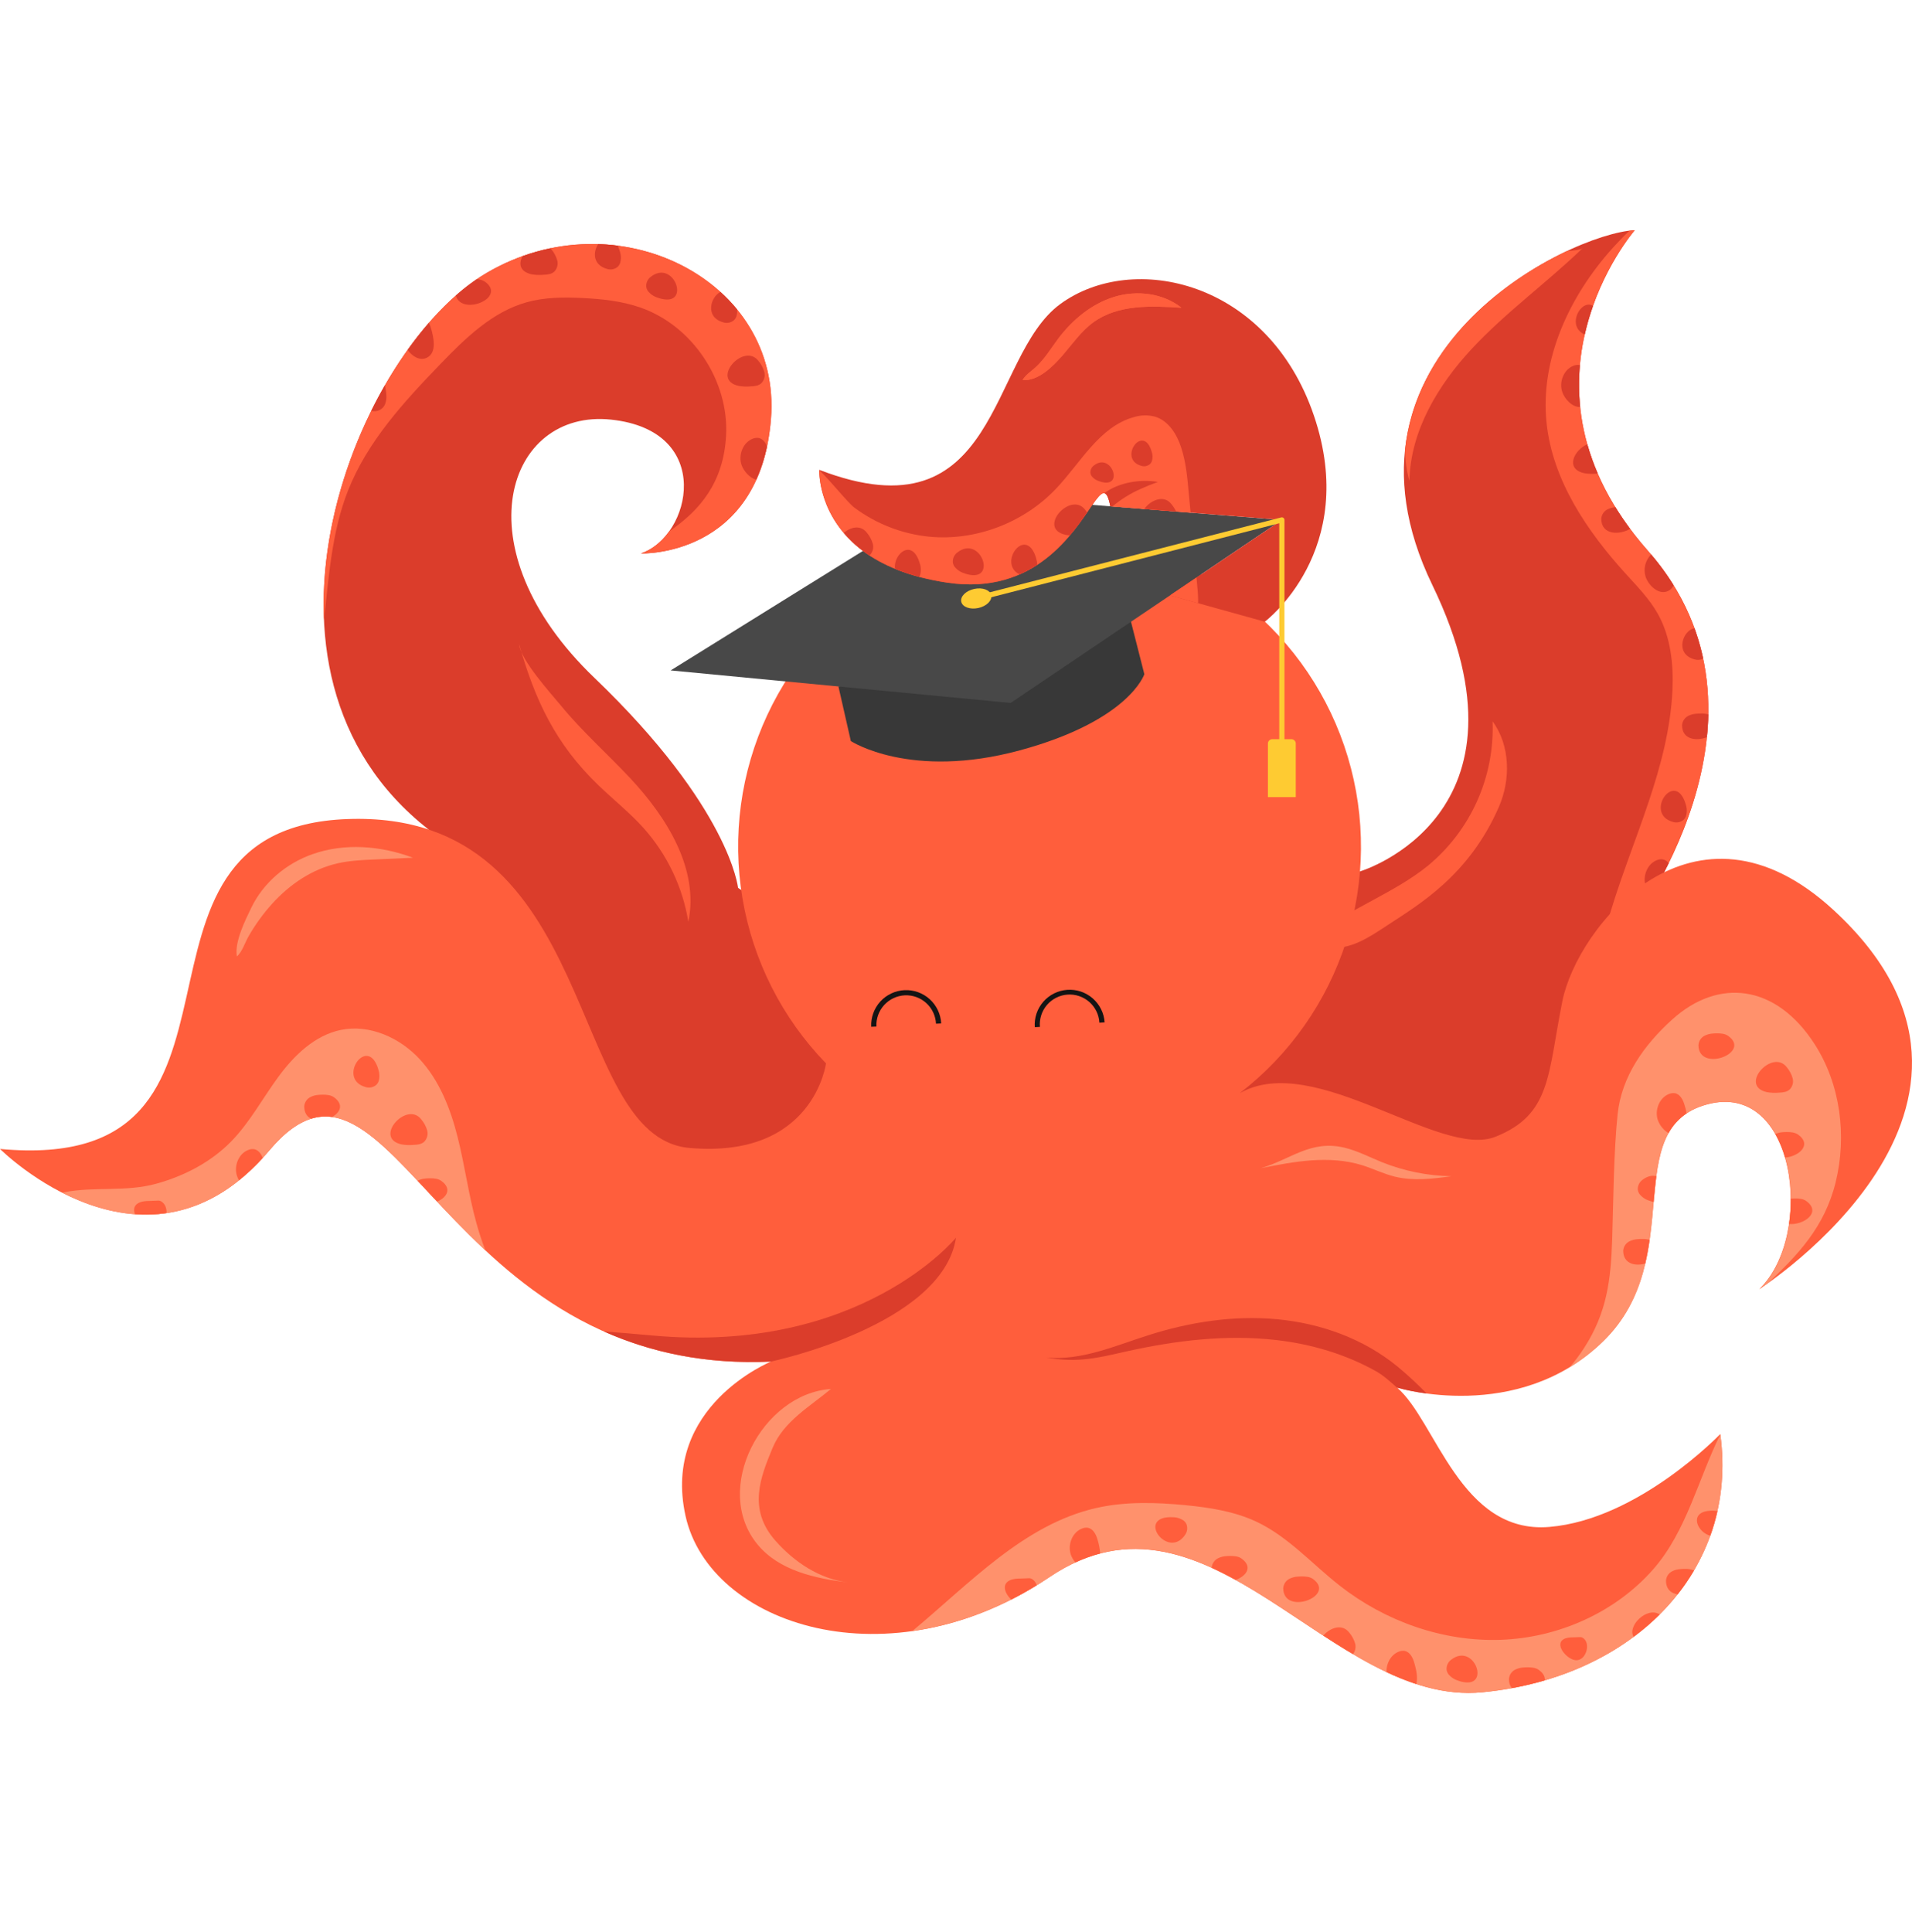 <svg width="95" height="96" viewBox="0 0 95 96" fill="none" xmlns="http://www.w3.org/2000/svg">
<path d="M67.616 43.279C67.616 43.279 76.705 40.51 71.167 29.064C65.63 17.619 77.906 11.618 81.225 11.434C81.225 11.434 74.58 19.095 81.872 27.356C89.164 35.617 80.902 46.21 80.902 46.21L78.644 54.91L72.736 58.417L60.552 56.571V45.771L67.616 43.279Z" fill="#DB3D2B"/>
<path d="M80.902 46.21L79.357 52.162C79.104 52.605 78.866 53.057 78.644 53.518C78.501 53.81 78.202 54.622 77.837 55.389L76.442 56.217C76.738 55.362 77.505 54.059 77.645 53.7C78.711 50.968 79.187 48.056 80.036 45.258C81.141 41.621 82.915 38.114 83.096 34.318C83.158 33.003 83.012 31.637 82.367 30.489C81.954 29.756 81.358 29.147 80.792 28.524C78.855 26.393 77.141 23.869 76.842 21.006C76.511 17.833 77.996 14.688 80.13 12.319C80.397 12.022 80.673 11.737 80.959 11.464C81.054 11.452 81.143 11.444 81.227 11.439C81.227 11.439 74.582 19.1 81.874 27.361C89.166 35.622 80.902 46.21 80.902 46.21Z" fill="#FF5E3C"/>
<path d="M76.442 56.217L77.838 55.389C77.421 56.264 76.921 57.08 76.476 56.994C76.263 56.953 76.295 56.639 76.442 56.217Z" fill="#FF5E3C"/>
<path d="M66.347 45.74L68.247 44.705C69.18 44.197 70.118 43.684 70.943 43.015C71.995 42.147 72.833 41.048 73.391 39.803C73.949 38.559 74.212 37.202 74.161 35.839C75.043 37.039 75.066 38.738 74.469 40.102C72.988 43.483 70.543 44.913 68.939 45.968C68.03 46.566 67.033 47.248 65.963 47.055" fill="#FF5E3C"/>
<path d="M78.639 12.326C76.855 14.048 74.825 15.509 73.135 17.322C71.445 19.136 70.076 21.417 70.028 23.895C69.886 23.39 69.813 22.868 69.81 22.343C70.346 17.349 74.527 14.039 77.851 12.475C78.185 12.452 78.544 12.417 78.639 12.326Z" fill="#FF5E3C"/>
<path d="M81.769 28.672C81.913 29.084 82.422 29.594 82.892 29.357C83.011 29.298 83.106 29.199 83.157 29.076C82.824 28.539 82.451 28.028 82.04 27.547C81.895 27.691 81.793 27.872 81.745 28.071C81.697 28.27 81.706 28.478 81.769 28.672Z" fill="#DB3D2B"/>
<path d="M84.195 32.762C84.338 32.804 84.491 32.791 84.625 32.725C84.517 32.213 84.373 31.709 84.195 31.217C83.641 31.275 83.165 32.477 84.195 32.762Z" fill="#DB3D2B"/>
<path d="M83.125 40.837C83.217 40.866 83.315 40.87 83.409 40.85C83.503 40.83 83.591 40.785 83.663 40.721C83.71 40.674 83.747 40.617 83.77 40.554C83.827 40.361 83.823 40.155 83.758 39.965C83.722 39.832 83.669 39.704 83.6 39.585C82.977 38.569 81.789 40.471 83.125 40.837Z" fill="#DB3D2B"/>
<path d="M81.188 45.816C80.987 45.762 80.749 45.801 80.496 45.998C80.418 46.054 80.357 46.13 80.317 46.218C80.277 46.306 80.261 46.402 80.269 46.498C80.279 46.566 80.303 46.631 80.34 46.688C80.432 46.816 80.558 46.917 80.704 46.979L80.902 46.213C80.902 46.213 81.009 46.072 81.188 45.816Z" fill="#DB3D2B"/>
<path d="M82.606 42.695C82.509 42.683 82.411 42.698 82.321 42.736C81.837 42.926 81.601 43.549 81.773 44.04C81.834 44.204 81.928 44.355 82.049 44.481C82.321 44.025 82.62 43.488 82.913 42.887C82.84 42.785 82.73 42.716 82.606 42.695Z" fill="#DB3D2B"/>
<path d="M84.496 35.45C84.417 35.45 84.338 35.454 84.26 35.462C84.137 35.472 84.017 35.504 83.905 35.557C83.812 35.599 83.733 35.666 83.675 35.749C83.617 35.833 83.583 35.931 83.576 36.032C83.576 36.748 84.285 36.831 84.811 36.627C84.85 36.252 84.874 35.874 84.882 35.492C84.756 35.459 84.626 35.445 84.496 35.45Z" fill="#DB3D2B"/>
<path d="M79.942 49.905C79.337 49.541 78.567 50.95 79.562 51.351L79.942 49.905Z" fill="#DB3D2B"/>
<path d="M79.388 23.529C79.183 23.056 79.01 22.571 78.869 22.075C78.231 22.339 77.729 23.293 78.715 23.51C78.906 23.543 79.101 23.551 79.295 23.534L79.388 23.529Z" fill="#DB3D2B"/>
<path d="M80.995 26.273C80.728 25.915 80.486 25.559 80.268 25.204H80.245C80.121 25.214 80.001 25.246 79.889 25.299C79.797 25.341 79.717 25.407 79.659 25.491C79.602 25.575 79.568 25.673 79.561 25.774C79.562 26.592 80.477 26.587 80.995 26.273Z" fill="#DB3D2B"/>
<path d="M78.514 20.222C78.444 19.531 78.439 18.834 78.501 18.142L78.459 18.132C78.361 18.122 78.263 18.136 78.174 18.175C77.689 18.365 77.453 18.986 77.625 19.478C77.741 19.825 78.119 20.238 78.514 20.222Z" fill="#DB3D2B"/>
<path d="M78.74 16.622C78.849 16.139 78.987 15.663 79.153 15.197C78.555 14.828 77.794 16.202 78.74 16.622Z" fill="#DB3D2B"/>
<path d="M36.67 44.11C36.67 44.11 36.275 40.14 29.536 33.679C22.798 27.218 25.198 20.295 30.368 20.849C35.538 21.402 34.337 26.665 31.844 27.499C31.844 27.499 37.752 27.713 38.304 20.822C38.856 13.931 30.645 9.773 24.184 13.557C17.723 17.342 11.22 33.347 21.302 41.218L26.492 53.892L34.245 60.814L42.465 58.417V48.08L36.67 44.11Z" fill="#DB3D2B"/>
<path d="M91.105 45.217C84.162 38.817 78.366 46.048 77.628 49.74C76.89 53.432 77.074 55.371 74.303 56.478C71.532 57.586 65.302 52.194 61.597 54.314C64.08 52.4 65.922 49.777 66.881 46.792C67.84 43.807 67.869 40.602 66.965 37.6C66.061 34.598 64.267 31.941 61.82 29.982C59.373 28.022 56.388 26.852 53.261 26.627C50.134 26.402 47.013 27.131 44.31 28.719C41.607 30.308 39.45 32.679 38.125 35.52C36.8 38.362 36.369 41.538 36.89 44.63C37.41 47.721 38.858 50.582 41.04 52.832C41.04 52.832 40.438 57.582 34.253 57.033C28.069 56.484 29.916 40.234 17.269 40.693C4.623 41.152 14.307 58.413 0 57.083C0 57.083 7.292 64.382 13.385 57.156C19.477 49.929 21.877 68.388 38.307 67.648C38.307 67.648 32.861 69.863 34.06 75.309C35.26 80.756 44.198 83.708 52.144 78.355C60.089 73.002 66.091 84.815 73.659 84.078C81.228 83.341 86.398 77.983 85.474 71.247C85.474 71.247 81.413 75.494 76.982 75.863C72.552 76.233 71.352 70.601 69.414 68.94C69.414 68.94 75.413 70.786 79.659 66.632C83.906 62.478 80.382 56.072 84.813 54.872C89.244 53.672 90.182 61.371 87.412 64.048C87.412 64.048 101.662 54.951 91.105 45.217Z" fill="#FF5E3C"/>
<path d="M41.659 34.108L42.275 36.818C42.275 36.818 45.229 38.756 50.674 37.279C56.119 35.802 56.858 33.495 56.858 33.495L56.194 30.889L41.659 34.108Z" fill="#383838"/>
<path d="M33.322 33.309L50.214 34.925L63.69 25.833L47.433 24.541L33.322 33.309Z" fill="#484848"/>
<path d="M62.842 30.889L58.134 29.582L63.69 25.832L55.168 25.157C54.978 24.189 54.748 24.406 54.273 25.087C53.332 26.432 51.445 29.595 47.074 28.95C45.157 28.665 43.818 28.074 42.88 27.375C40.6 25.672 40.706 23.343 40.706 23.343C49.707 26.805 49.084 17.738 52.681 15.106C56.279 12.473 62.998 13.929 65.282 20.645C67.566 27.362 62.842 30.889 62.842 30.889Z" fill="#DB3D2B"/>
<path d="M51.414 51.035C51.398 50.807 51.427 50.578 51.499 50.361C51.572 50.145 51.686 49.944 51.836 49.772C51.986 49.599 52.169 49.458 52.373 49.356C52.578 49.254 52.8 49.194 53.028 49.178C53.256 49.162 53.485 49.191 53.702 49.263C53.918 49.336 54.118 49.45 54.291 49.6C54.463 49.75 54.605 49.932 54.707 50.137C54.809 50.341 54.869 50.564 54.885 50.792L54.625 50.812C54.614 50.616 54.565 50.424 54.479 50.247C54.393 50.07 54.273 49.912 54.126 49.782C53.979 49.652 53.807 49.553 53.621 49.49C53.434 49.426 53.238 49.401 53.042 49.415C52.846 49.429 52.654 49.481 52.479 49.57C52.303 49.658 52.147 49.78 52.019 49.93C51.891 50.079 51.794 50.252 51.734 50.44C51.674 50.627 51.652 50.824 51.669 51.02L51.414 51.035Z" fill="#141414"/>
<path d="M43.288 51.014C43.266 50.553 43.428 50.103 43.738 49.761C44.048 49.42 44.482 49.216 44.943 49.194C45.403 49.172 45.854 49.334 46.195 49.644C46.537 49.955 46.741 50.388 46.763 50.849L46.506 50.861C46.497 50.667 46.449 50.476 46.366 50.3C46.283 50.124 46.167 49.966 46.023 49.835C45.879 49.704 45.71 49.603 45.527 49.537C45.344 49.471 45.149 49.442 44.955 49.451C44.76 49.461 44.57 49.508 44.394 49.591C44.218 49.674 44.06 49.791 43.929 49.935C43.798 50.079 43.697 50.248 43.631 50.431C43.565 50.614 43.536 50.808 43.545 51.003L43.288 51.014Z" fill="#141414"/>
<path d="M47.5 61.494C46.835 65.856 38.307 67.647 38.307 67.647C35.028 67.795 32.307 67.172 30.004 66.152C30.729 66.204 31.524 66.27 32.386 66.35C42.75 67.31 47.5 61.494 47.5 61.494Z" fill="#DB3D2B"/>
<path d="M24.114 62.117C19.343 57.673 17.022 52.84 13.387 57.152C9.794 61.413 5.787 60.622 3.098 59.256L3.186 59.236C4.706 58.936 6.254 59.236 7.792 58.803C9.167 58.418 10.477 57.741 11.484 56.713C12.413 55.763 13.044 54.572 13.829 53.503C14.614 52.433 15.641 51.435 16.941 51.169C18.366 50.878 19.863 51.555 20.851 52.621C21.838 53.687 22.384 55.091 22.739 56.5C23.095 57.909 23.281 59.359 23.669 60.76C23.797 61.222 23.945 61.674 24.114 62.117Z" fill="#FF916C"/>
<path d="M73.662 84.078C66.093 84.817 60.093 73.001 52.146 78.355C49.887 79.875 47.547 80.73 45.328 81.039C48.202 78.648 50.883 75.738 54.462 74.924C55.918 74.593 57.432 74.639 58.918 74.784C60.121 74.901 61.339 75.091 62.433 75.606C64.009 76.35 65.195 77.707 66.567 78.782C68.825 80.551 71.691 81.571 74.558 81.472C77.425 81.372 80.263 80.115 82.151 77.957C83.806 76.066 84.385 73.452 85.476 71.27C86.389 77.998 81.225 83.34 73.662 84.078Z" fill="#FF916C"/>
<path d="M91.206 58.741C90.655 60.974 89.321 62.358 87.814 63.776C87.579 63.943 87.434 64.035 87.42 64.045C90.188 61.367 89.25 53.67 84.82 54.87C80.39 56.069 83.912 62.476 79.666 66.631C79.161 67.125 78.6 67.56 77.995 67.927C78.254 67.624 78.493 67.304 78.71 66.969C79.839 65.22 80.04 63.598 80.105 61.518C80.163 59.623 80.178 57.248 80.373 55.365C80.568 53.481 81.688 51.913 83.095 50.644C85.366 48.595 88.225 48.871 90.164 51.879C91.45 53.878 91.77 56.438 91.206 58.741Z" fill="#FF916C"/>
<path d="M69.418 68.941C69.469 68.985 69.513 69.031 69.567 69.079C69.163 68.721 68.773 68.356 68.381 68.135C66.861 67.28 65.151 66.777 63.416 66.578C60.946 66.293 58.431 66.597 55.999 67.136C55.273 67.297 54.547 67.48 53.805 67.541C53.199 67.591 52.589 67.559 51.992 67.446C53.715 67.612 55.376 66.876 57.026 66.348C59.099 65.683 61.293 65.343 63.459 65.545C65.625 65.747 67.764 66.517 69.444 67.901C69.946 68.319 70.427 68.763 70.882 69.231C70.388 69.17 69.898 69.073 69.418 68.941Z" fill="#DB3D2B"/>
<path d="M8.275 60.27C7.756 60.345 7.23 60.364 6.707 60.324C6.612 60.078 6.656 59.838 6.985 59.723C7.117 59.684 7.253 59.666 7.39 59.668L7.817 59.652C7.876 59.645 7.936 59.654 7.99 59.677C8.201 59.791 8.287 60.028 8.275 60.27Z" fill="#FF5E3C"/>
<path d="M13.056 57.529C12.691 57.93 12.297 58.303 11.875 58.643C11.837 58.578 11.805 58.51 11.78 58.439C11.609 57.948 11.844 57.327 12.328 57.136C12.419 57.096 12.519 57.082 12.618 57.094C12.833 57.127 12.971 57.319 13.056 57.529Z" fill="#FF5E3C"/>
<path d="M16.498 55.494C16.149 55.445 15.795 55.474 15.459 55.581C15.257 55.486 15.116 55.289 15.116 54.97C15.122 54.868 15.156 54.77 15.214 54.687C15.272 54.603 15.352 54.537 15.444 54.495C15.556 54.442 15.676 54.41 15.8 54.4C15.878 54.392 15.956 54.388 16.035 54.388C16.232 54.388 16.441 54.403 16.599 54.519C17.1 54.885 16.897 55.277 16.498 55.494Z" fill="#FF5E3C"/>
<path d="M21.72 59.7C21.385 59.342 21.063 58.995 20.75 58.662L20.775 58.649C20.886 58.596 21.007 58.564 21.13 58.554C21.208 58.545 21.288 58.542 21.366 58.541C21.562 58.541 21.771 58.557 21.93 58.673C22.478 59.071 22.186 59.5 21.72 59.7Z" fill="#FF5E3C"/>
<path d="M18.81 53.727C18.787 53.79 18.75 53.847 18.703 53.894C18.631 53.958 18.543 54.002 18.449 54.023C18.355 54.043 18.257 54.038 18.165 54.009C16.835 53.639 18.02 51.738 18.64 52.758C18.709 52.877 18.763 53.005 18.799 53.138C18.863 53.328 18.867 53.534 18.81 53.727Z" fill="#FF5E3C"/>
<path d="M21.061 56.742C21.007 56.785 20.946 56.817 20.881 56.837C20.767 56.867 20.649 56.882 20.531 56.883C20.338 56.9 20.143 56.892 19.952 56.858C18.527 56.544 20.218 54.673 20.934 55.619C21.071 55.779 21.171 55.967 21.227 56.171C21.253 56.272 21.252 56.379 21.222 56.479C21.193 56.58 21.137 56.67 21.061 56.742Z" fill="#FF5E3C"/>
<path d="M82.465 80.211C82.061 80.613 81.628 80.985 81.17 81.324C80.837 80.78 81.838 79.802 82.465 80.211Z" fill="#FF5E3C"/>
<path d="M51.51 78.764C51.089 79.024 50.666 79.261 50.243 79.474C49.908 79.144 49.738 78.662 50.251 78.484C50.382 78.445 50.518 78.427 50.655 78.429L51.082 78.414C51.141 78.406 51.201 78.415 51.255 78.438C51.318 78.472 51.372 78.519 51.416 78.575C51.46 78.631 51.492 78.695 51.51 78.764Z" fill="#FF5E3C"/>
<path d="M78.307 82.486C77.852 82.47 77.13 81.625 77.793 81.395C77.901 81.363 78.013 81.348 78.125 81.35L78.477 81.337C78.525 81.331 78.574 81.338 78.619 81.357C79.068 81.598 78.826 82.503 78.307 82.486Z" fill="#FF5E3C"/>
<path d="M54.665 77.183C54.241 77.294 53.828 77.443 53.43 77.628C53.334 77.516 53.259 77.387 53.208 77.248C53.036 76.757 53.27 76.136 53.756 75.945C53.846 75.906 53.944 75.892 54.041 75.903C54.315 75.946 54.465 76.243 54.538 76.511C54.604 76.73 54.646 76.955 54.665 77.183Z" fill="#FF5E3C"/>
<path d="M70.369 83.669C69.864 83.502 69.37 83.304 68.89 83.075C68.871 82.654 69.1 82.22 69.493 82.062C69.582 82.024 69.68 82.009 69.778 82.02C70.051 82.063 70.201 82.36 70.274 82.628C70.356 82.911 70.461 83.342 70.369 83.669Z" fill="#FF5E3C"/>
<path d="M61.395 78.496C61.001 78.278 60.604 78.076 60.206 77.893V77.888C60.213 77.786 60.247 77.688 60.305 77.605C60.363 77.521 60.442 77.455 60.535 77.412C60.647 77.36 60.767 77.328 60.89 77.317C60.968 77.309 61.048 77.306 61.126 77.305C61.323 77.305 61.532 77.32 61.69 77.436C62.271 77.856 61.908 78.313 61.395 78.496Z" fill="#FF5E3C"/>
<path d="M84.17 78.024C83.927 78.438 83.656 78.835 83.359 79.212C83.038 79.165 82.778 78.964 82.777 78.53C82.784 78.428 82.817 78.331 82.875 78.247C82.933 78.163 83.013 78.097 83.105 78.055C83.217 78.002 83.337 77.97 83.46 77.96C83.539 77.952 83.618 77.948 83.697 77.948C83.858 77.938 84.02 77.964 84.17 78.024Z" fill="#FF5E3C"/>
<path d="M63.76 78.904C63.767 78.803 63.801 78.705 63.858 78.621C63.916 78.537 63.995 78.471 64.088 78.429C64.2 78.377 64.32 78.344 64.443 78.334C64.522 78.326 64.601 78.323 64.679 78.322C64.876 78.322 65.085 78.337 65.243 78.453C66.411 79.305 63.762 80.291 63.76 78.904Z" fill="#FF5E3C"/>
<path d="M76.751 83.487C76.214 83.644 75.668 83.773 75.117 83.873C75.018 83.743 74.968 83.583 74.975 83.419C74.981 83.318 75.015 83.22 75.073 83.136C75.131 83.053 75.21 82.986 75.302 82.944C75.414 82.892 75.535 82.86 75.658 82.849C75.737 82.841 75.816 82.838 75.894 82.837C76.091 82.837 76.3 82.852 76.459 82.968C76.698 83.142 76.777 83.322 76.751 83.487Z" fill="#FF5E3C"/>
<path d="M58.884 76.254C58.113 77.403 56.681 75.684 57.844 75.41C57.979 75.382 58.117 75.372 58.254 75.38C58.455 75.377 58.652 75.437 58.817 75.552C58.87 75.594 58.913 75.647 58.943 75.707C58.981 75.796 58.995 75.892 58.985 75.988C58.975 76.084 58.94 76.175 58.884 76.254Z" fill="#FF5E3C"/>
<path d="M85.334 75.073C85.242 75.49 85.124 75.899 84.979 76.3C84.381 76.15 83.949 75.272 84.751 75.087C84.886 75.059 85.024 75.048 85.161 75.056C85.219 75.058 85.276 75.064 85.334 75.073Z" fill="#FF5E3C"/>
<path d="M72.827 83.587C72.69 83.574 72.556 83.542 72.428 83.492C72.236 83.431 72.068 83.312 71.947 83.151C71.91 83.094 71.886 83.029 71.877 82.961C71.868 82.865 71.885 82.769 71.924 82.681C71.964 82.593 72.025 82.517 72.103 82.461C73.194 81.609 74.016 83.695 72.827 83.587Z" fill="#FF5E3C"/>
<path d="M67.226 82.183C66.731 81.891 66.24 81.58 65.749 81.261C66.084 80.874 66.684 80.645 67.041 81.115C67.178 81.275 67.278 81.463 67.334 81.667C67.356 81.755 67.357 81.848 67.339 81.937C67.32 82.026 67.281 82.11 67.226 82.183Z" fill="#FF5E3C"/>
<path d="M83.801 55.317C83.427 55.567 83.118 55.904 82.902 56.299C82.66 56.149 82.474 55.924 82.374 55.657C82.204 55.166 82.438 54.545 82.923 54.354C83.012 54.316 83.111 54.301 83.208 54.312C83.481 54.355 83.631 54.652 83.704 54.92C83.741 55.032 83.777 55.171 83.801 55.317Z" fill="#FF5E3C"/>
<path d="M88.693 57.513C88.578 57.105 88.415 56.712 88.209 56.343C88.315 56.294 88.428 56.264 88.545 56.254C88.623 56.246 88.702 56.242 88.78 56.243C88.977 56.243 89.186 56.258 89.345 56.374C90.06 56.892 89.352 57.462 88.693 57.513Z" fill="#FF5E3C"/>
<path d="M84.389 51.921C84.396 51.82 84.43 51.722 84.488 51.639C84.546 51.555 84.626 51.488 84.718 51.446C84.83 51.394 84.95 51.362 85.073 51.351C85.152 51.343 85.23 51.339 85.309 51.34C85.506 51.34 85.715 51.355 85.873 51.471C87.041 52.321 84.392 53.307 84.389 51.921Z" fill="#FF5E3C"/>
<path d="M81.963 61.601C81.907 61.992 81.838 62.386 81.746 62.779C81.245 62.918 80.652 62.794 80.651 62.138C80.658 62.037 80.692 61.939 80.75 61.855C80.808 61.772 80.888 61.705 80.98 61.663C81.092 61.611 81.212 61.579 81.335 61.568C81.414 61.56 81.492 61.556 81.571 61.557C81.703 61.551 81.835 61.566 81.963 61.601Z" fill="#FF5E3C"/>
<path d="M88.892 60.812C88.952 60.395 88.981 59.973 88.977 59.551C89.046 59.545 89.117 59.543 89.186 59.542C89.383 59.542 89.592 59.557 89.75 59.673C90.535 60.247 89.593 60.882 88.892 60.812Z" fill="#FF5E3C"/>
<path d="M82.296 58.438C82.243 58.847 82.201 59.277 82.163 59.72C82.084 59.702 82.006 59.678 81.93 59.649C81.738 59.588 81.57 59.469 81.448 59.308C81.412 59.252 81.388 59.189 81.378 59.123C81.369 59.027 81.386 58.93 81.425 58.842C81.465 58.754 81.527 58.678 81.605 58.621C81.857 58.426 82.094 58.386 82.296 58.438Z" fill="#FF5E3C"/>
<path d="M88.778 53.024C88.915 53.184 89.015 53.373 89.071 53.576C89.097 53.677 89.095 53.784 89.066 53.884C89.036 53.984 88.98 54.075 88.904 54.146C88.851 54.189 88.79 54.222 88.725 54.241C88.611 54.271 88.493 54.287 88.375 54.288C88.182 54.305 87.987 54.296 87.796 54.263C86.369 53.948 88.065 52.083 88.778 53.024Z" fill="#FF5E3C"/>
<path d="M37.65 76.748C38.712 78.025 40.486 78.427 42.137 78.62C40.726 78.453 39.469 77.613 38.527 76.547C37.143 74.979 37.782 73.398 38.389 71.932C38.937 70.611 40.26 69.87 41.285 69.009C37.863 69.243 35.354 73.993 37.65 76.748Z" fill="#FF916C"/>
<path d="M66.814 57.023C67.456 57.18 68.049 57.492 68.66 57.74C69.76 58.182 70.931 58.419 72.115 58.439C71.184 58.569 70.225 58.684 69.311 58.461C68.752 58.324 68.229 58.065 67.679 57.891C66.03 57.383 64.291 57.71 62.644 58.041C64.136 57.604 65.127 56.614 66.814 57.023Z" fill="#FF916C"/>
<path d="M15.517 42.441C17.123 41.871 18.925 42.017 20.519 42.615L18.597 42.702C17.997 42.73 17.393 42.757 16.805 42.886C15.519 43.171 14.4 43.931 13.524 44.898C13.078 45.393 12.685 45.934 12.354 46.513C12.172 46.826 12.04 47.283 11.771 47.521C11.639 46.811 12.185 45.721 12.487 45.096C13.09 43.852 14.215 42.902 15.517 42.441Z" fill="#FF916C"/>
<path d="M63.819 38.164H63.562V25.997L48.538 29.858L48.475 29.608L63.659 25.707C63.678 25.702 63.698 25.702 63.717 25.706C63.736 25.71 63.754 25.718 63.77 25.73C63.785 25.742 63.798 25.757 63.806 25.775C63.815 25.793 63.819 25.812 63.819 25.832V38.164Z" fill="#FECB32"/>
<path d="M48.609 30.208C49.02 30.118 49.307 29.833 49.25 29.572C49.193 29.31 48.813 29.171 48.402 29.261C47.991 29.351 47.704 29.635 47.761 29.897C47.818 30.158 48.198 30.297 48.609 30.208Z" fill="#FECB32"/>
<path d="M63.215 36.725H64.165C64.194 36.725 64.222 36.731 64.248 36.742C64.275 36.753 64.299 36.769 64.319 36.789C64.339 36.809 64.355 36.833 64.366 36.859C64.377 36.886 64.382 36.914 64.382 36.943V39.603H62.998V36.943C62.998 36.885 63.021 36.83 63.062 36.789C63.102 36.748 63.157 36.725 63.215 36.725Z" fill="#FECB32"/>
<path d="M31.313 38.663C33.138 40.613 34.743 43.187 34.201 45.801C33.919 44.07 33.149 42.455 31.982 41.146C31.285 40.369 30.462 39.721 29.71 38.992C27.61 36.964 26.583 34.797 25.791 32C25.862 32.797 27.373 34.45 27.876 35.062C28.928 36.346 30.18 37.452 31.313 38.663Z" fill="#FF5E3C"/>
<path d="M38.307 20.818C37.753 27.709 31.847 27.495 31.847 27.495C32.395 27.311 32.882 26.912 33.25 26.398C34.79 25.352 35.941 23.967 36.075 21.671C36.237 18.93 34.416 16.186 31.824 15.281C30.898 14.958 29.91 14.854 28.929 14.806C28.004 14.761 27.062 14.767 26.174 15.016C24.459 15.491 23.119 16.806 21.881 18.088C20.065 19.967 18.249 21.946 17.291 24.377C16.489 26.413 16.341 28.619 16.099 30.804C15.782 23.617 19.994 16.014 24.186 13.558C30.645 9.773 38.861 13.926 38.307 20.818Z" fill="#FF5E3C"/>
<path d="M30.809 13.079C30.786 13.142 30.749 13.199 30.702 13.246C30.63 13.311 30.543 13.355 30.448 13.375C30.354 13.396 30.256 13.391 30.164 13.362C29.447 13.163 29.46 12.521 29.722 12.127C30.046 12.137 30.369 12.162 30.691 12.204C30.734 12.296 30.77 12.392 30.797 12.489C30.863 12.68 30.867 12.886 30.809 13.079Z" fill="#DB3D2B"/>
<path d="M36.584 15.734C36.561 15.797 36.524 15.854 36.476 15.901C36.404 15.965 36.317 16.009 36.223 16.03C36.129 16.05 36.031 16.046 35.94 16.017C34.997 15.755 35.314 14.728 35.801 14.508C36.093 14.773 36.366 15.059 36.617 15.363C36.636 15.488 36.624 15.615 36.584 15.734Z" fill="#DB3D2B"/>
<path d="M21.216 17.77C20.858 17.951 20.476 17.697 20.252 17.384C20.591 16.909 20.945 16.459 21.307 16.043C21.359 16.139 21.399 16.241 21.427 16.346C21.542 16.77 21.718 17.517 21.216 17.77Z" fill="#DB3D2B"/>
<path d="M38.113 22.173C37.995 22.744 37.816 23.3 37.578 23.832C37.245 23.751 36.95 23.402 36.846 23.104C36.675 22.611 36.909 21.99 37.394 21.8C37.485 21.761 37.585 21.747 37.684 21.758C37.891 21.794 38.026 21.972 38.113 22.173Z" fill="#DB3D2B"/>
<path d="M18.861 20.372C18.733 20.437 18.585 20.45 18.448 20.409C18.662 19.975 18.887 19.554 19.122 19.145C19.223 19.573 19.293 20.155 18.861 20.372Z" fill="#DB3D2B"/>
<path d="M22.647 14.683C22.976 14.392 23.323 14.121 23.686 13.873C23.834 13.874 23.978 13.919 24.102 14C25.197 14.8 22.934 15.717 22.647 14.683Z" fill="#DB3D2B"/>
<path d="M33.06 14.878C32.923 14.864 32.789 14.832 32.661 14.783C32.469 14.722 32.301 14.604 32.18 14.443C32.143 14.385 32.119 14.32 32.11 14.253C32.101 14.157 32.117 14.06 32.157 13.973C32.197 13.885 32.258 13.809 32.336 13.752C33.428 12.901 34.25 14.987 33.06 14.878Z" fill="#DB3D2B"/>
<path d="M27.523 13.513C27.469 13.555 27.408 13.587 27.343 13.608C27.229 13.637 27.111 13.652 26.993 13.653C26.8 13.671 26.605 13.662 26.414 13.629C25.81 13.495 25.765 13.084 25.968 12.725C26.42 12.563 26.883 12.434 27.352 12.337C27.368 12.354 27.382 12.372 27.396 12.39C27.533 12.55 27.633 12.738 27.689 12.942C27.715 13.043 27.713 13.149 27.684 13.25C27.655 13.35 27.599 13.441 27.523 13.513Z" fill="#DB3D2B"/>
<path d="M37.81 19.057C37.757 19.1 37.696 19.132 37.63 19.152C37.516 19.181 37.399 19.197 37.281 19.198C37.088 19.215 36.893 19.207 36.702 19.173C35.277 18.859 36.967 16.988 37.685 17.934C37.821 18.094 37.921 18.282 37.977 18.486C38.003 18.587 38.002 18.694 37.972 18.794C37.943 18.895 37.887 18.985 37.81 19.057Z" fill="#DB3D2B"/>
<path d="M55.169 25.157C54.978 24.189 54.748 24.405 54.274 25.087C53.332 26.432 51.445 29.595 47.075 28.95C45.157 28.665 43.818 28.074 42.88 27.375C40.708 25.75 40.701 23.557 40.706 23.358C41.394 24.029 42.117 24.973 42.458 25.227C43.538 26.029 44.816 26.526 46.155 26.663C48.465 26.89 50.853 25.978 52.454 24.297C53.689 23.004 54.611 21.203 56.332 20.726C56.675 20.619 57.041 20.61 57.389 20.701C58.054 20.902 58.466 21.563 58.684 22.221C58.925 22.95 58.996 23.722 59.063 24.487C59.094 24.818 59.123 25.152 59.158 25.478L55.169 25.157Z" fill="#FF5E3C"/>
<path d="M57.532 23.945C57.252 24.044 56.976 24.155 56.706 24.277C56.188 24.502 55.705 24.8 55.272 25.162L55.169 25.154C55.084 24.72 54.991 24.524 54.871 24.501C55.592 23.962 56.663 23.796 57.532 23.945Z" fill="#DB3D2B"/>
<path d="M52.585 16.817C53.295 15.879 54.245 15.092 55.363 14.749C56.481 14.406 57.788 14.559 58.703 15.292C57.199 15.189 55.557 15.124 54.333 16.007C53.728 16.445 53.294 17.074 52.808 17.641C52.333 18.19 51.592 18.945 50.807 18.884C50.96 18.61 51.27 18.429 51.503 18.203C51.934 17.791 52.23 17.291 52.585 16.817Z" fill="#FF5E3C"/>
<path d="M45.713 28.583C45.703 28.61 45.689 28.637 45.673 28.662C45.263 28.555 44.861 28.421 44.469 28.261C44.38 27.634 45.104 26.891 45.543 27.614C45.612 27.733 45.665 27.861 45.701 27.994C45.766 28.184 45.77 28.39 45.713 28.583Z" fill="#DB3D2B"/>
<path d="M57.095 22.132C57.151 22.228 57.194 22.331 57.223 22.439C57.276 22.592 57.279 22.758 57.233 22.914C57.214 22.965 57.184 23.011 57.145 23.05C57.087 23.102 57.017 23.138 56.94 23.155C56.864 23.172 56.785 23.168 56.71 23.145C55.625 22.846 56.588 21.305 57.095 22.132Z" fill="#DB3D2B"/>
<path d="M51.539 28.062C51.259 28.245 50.965 28.404 50.659 28.537C49.646 28.044 50.741 26.394 51.324 27.359C51.393 27.478 51.446 27.606 51.482 27.739C51.514 27.844 51.533 27.952 51.539 28.062Z" fill="#DB3D2B"/>
<path d="M48.293 28.573C48.157 28.559 48.023 28.527 47.895 28.478C47.703 28.417 47.535 28.298 47.414 28.137C47.377 28.079 47.353 28.014 47.343 27.947C47.335 27.851 47.351 27.754 47.391 27.667C47.431 27.579 47.492 27.503 47.57 27.446C48.661 26.597 49.483 28.682 48.293 28.573Z" fill="#DB3D2B"/>
<path d="M54.897 23.977C54.794 23.966 54.692 23.941 54.596 23.903C54.451 23.857 54.325 23.767 54.234 23.646C54.206 23.604 54.188 23.556 54.18 23.507C54.173 23.434 54.185 23.361 54.215 23.294C54.245 23.227 54.292 23.17 54.351 23.127C55.173 22.488 55.792 24.059 54.897 23.977Z" fill="#DB3D2B"/>
<path d="M43.201 27.596C43.089 27.523 42.982 27.448 42.88 27.372C42.528 27.11 42.207 26.81 41.923 26.476C42.267 26.183 42.763 26.061 43.075 26.47C43.211 26.631 43.311 26.819 43.367 27.022C43.394 27.124 43.392 27.231 43.363 27.332C43.334 27.433 43.278 27.524 43.201 27.596Z" fill="#DB3D2B"/>
<path d="M54.015 25.458C53.749 25.852 53.464 26.233 53.16 26.598C53.085 26.595 53.011 26.585 52.937 26.569C51.512 26.255 53.203 24.384 53.92 25.329C53.953 25.37 53.985 25.413 54.015 25.458Z" fill="#DB3D2B"/>
<path d="M58.439 25.416L56.851 25.29C57.164 24.853 57.828 24.552 58.212 25.056C58.301 25.167 58.377 25.288 58.439 25.416Z" fill="#DB3D2B"/>
<path d="M52.585 16.817C53.295 15.879 54.245 15.092 55.363 14.749C56.481 14.406 57.788 14.559 58.703 15.292C57.199 15.189 55.557 15.124 54.333 16.007C53.728 16.445 53.294 17.074 52.808 17.641C52.333 18.19 51.592 18.945 50.807 18.884C50.96 18.61 51.27 18.429 51.503 18.203C51.934 17.791 52.23 17.291 52.585 16.817Z" fill="#FF5E3C"/>
<path d="M59.529 29.969L58.134 29.582L59.448 28.694C59.463 28.858 59.478 29.021 59.493 29.184C59.521 29.445 59.533 29.707 59.529 29.969Z" fill="#FF5E3C"/>
</svg>
